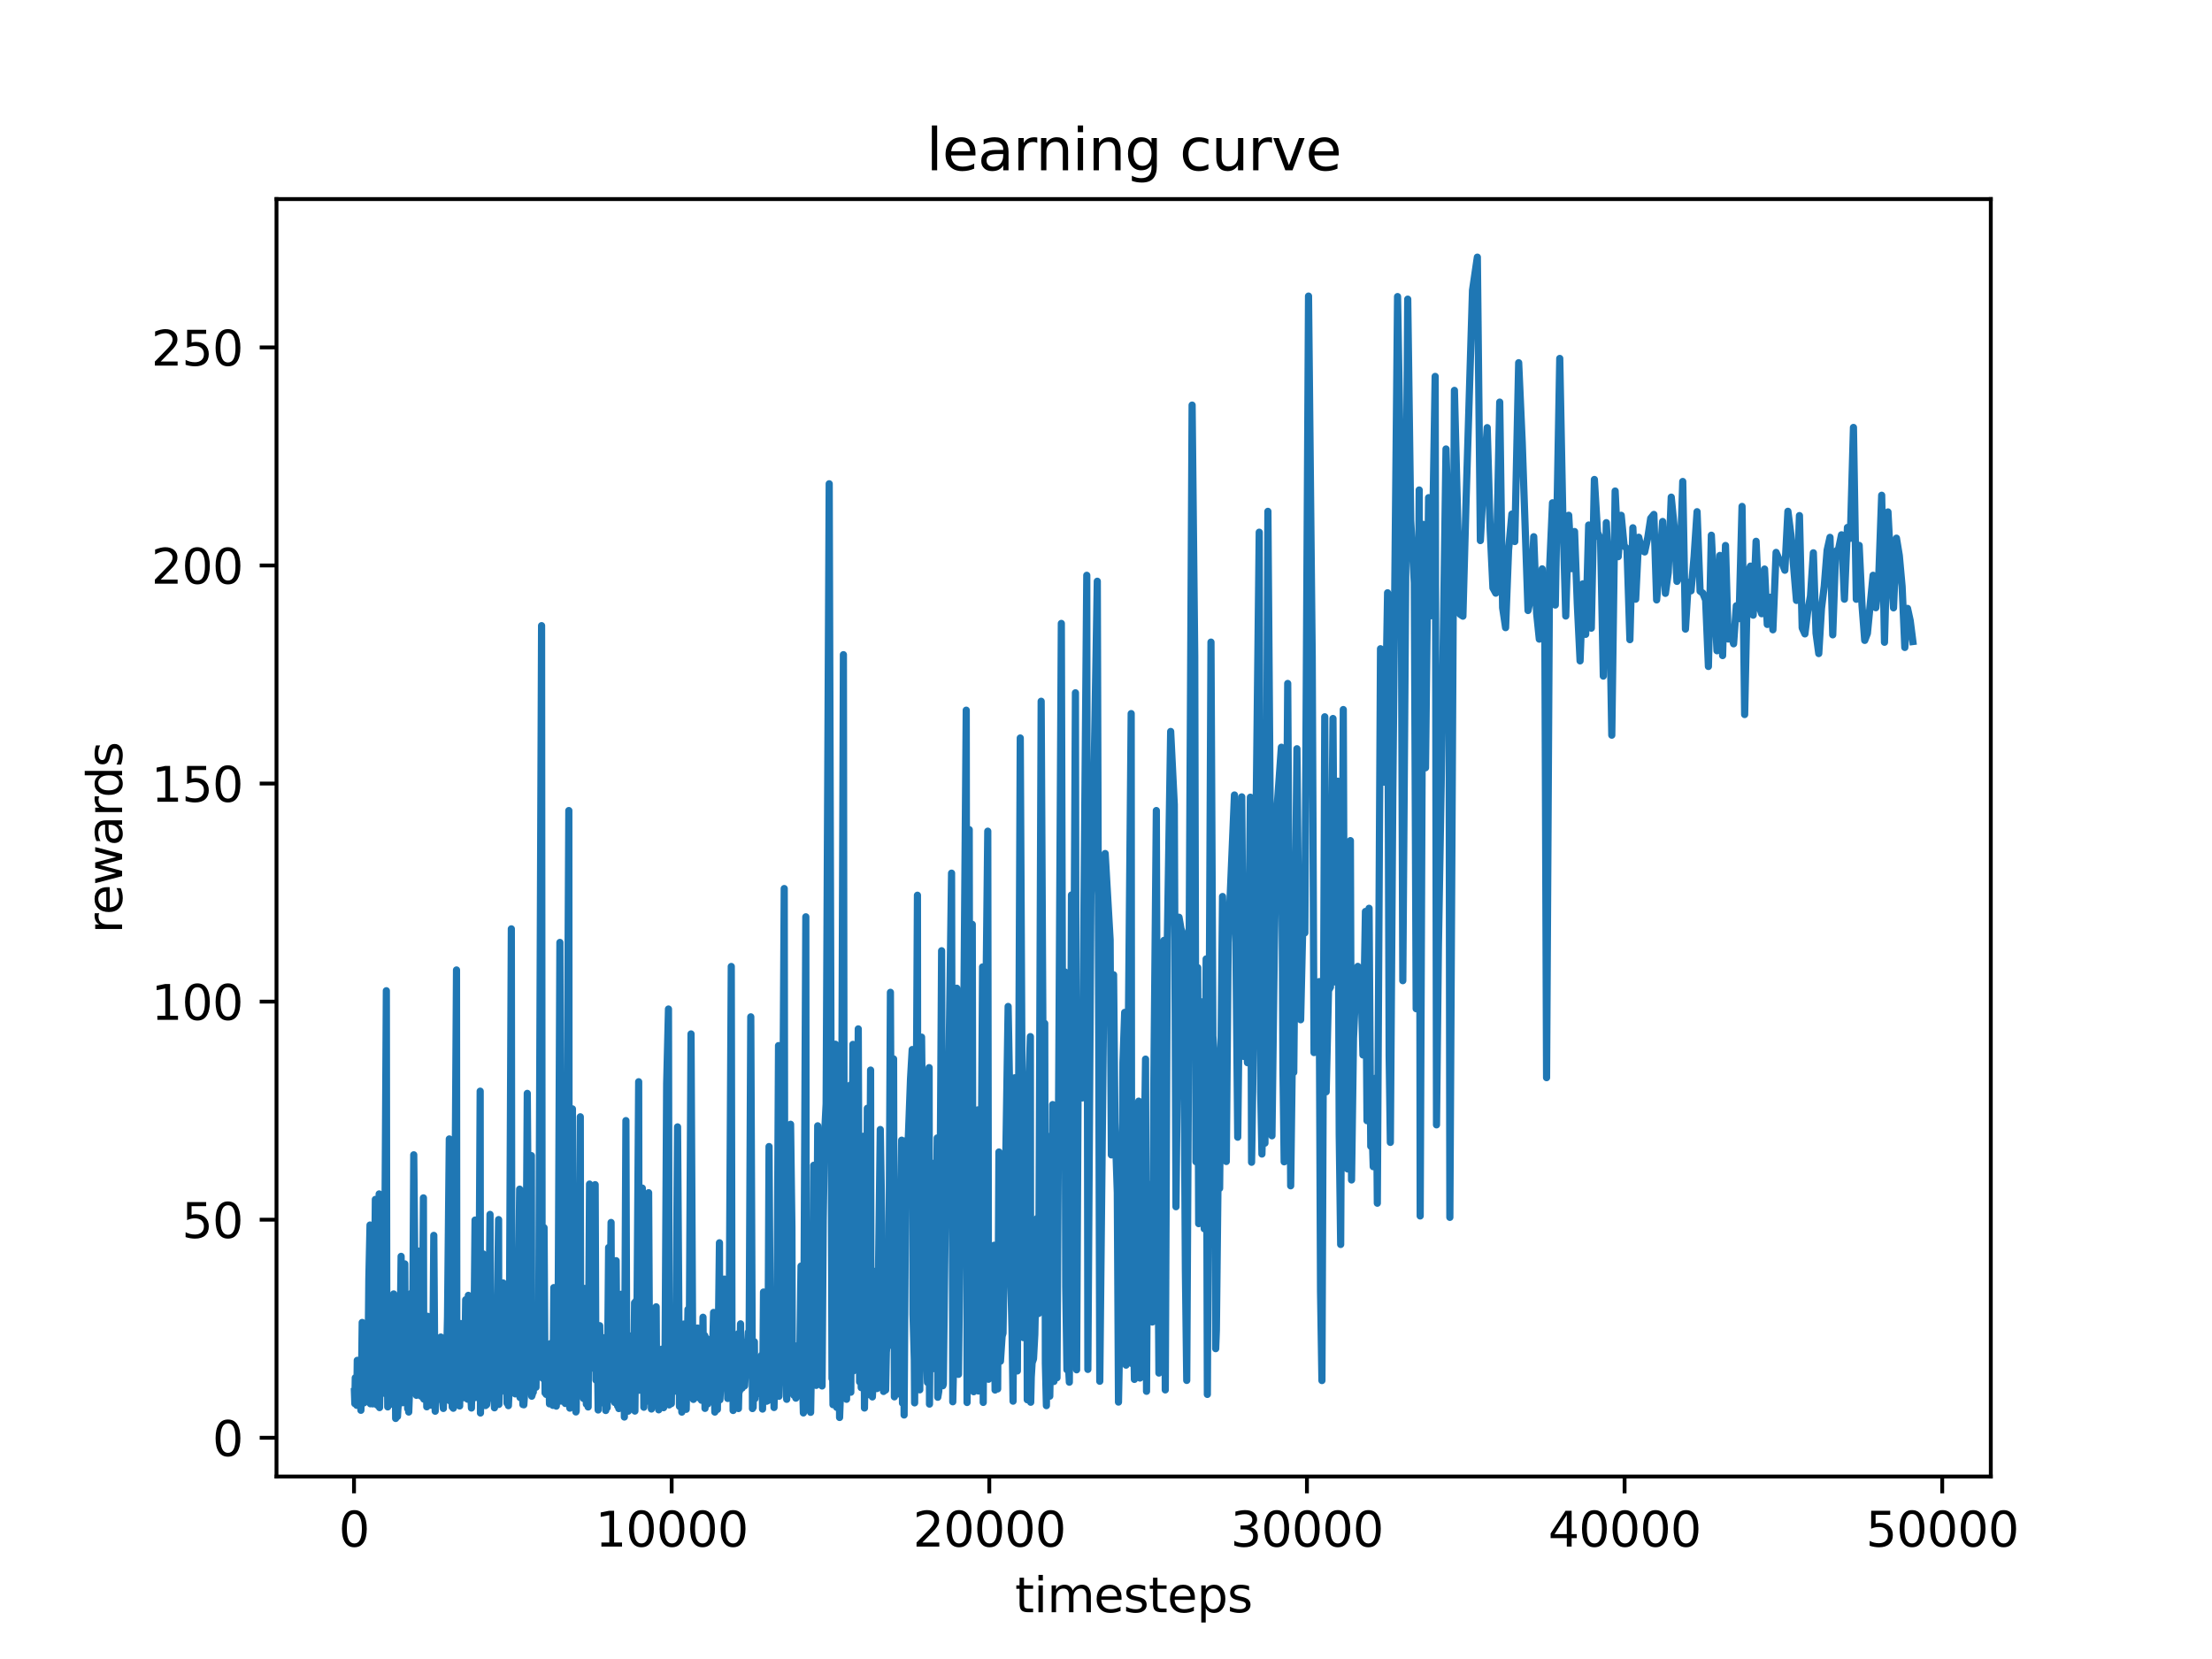 <?xml version="1.0" encoding="utf-8" standalone="no"?>
<!DOCTYPE svg PUBLIC "-//W3C//DTD SVG 1.1//EN"
  "http://www.w3.org/Graphics/SVG/1.1/DTD/svg11.dtd">
<svg xmlns:xlink="http://www.w3.org/1999/xlink" width="460.8pt" height="345.6pt" viewBox="0 0 460.8 345.6" xmlns="http://www.w3.org/2000/svg" version="1.1">
 <defs>
  <style type="text/css">*{stroke-linejoin: round; stroke-linecap: butt}</style>
 </defs>
 <g id="figure_1">
  <g id="patch_1">
   <path d="M 0 345.6 
L 460.8 345.6 
L 460.8 0 
L 0 0 
z
" style="fill: #ffffff"/>
  </g>
  <g id="axes_1">
   <g id="patch_2">
    <path d="M 57.6 307.584 
L 414.72 307.584 
L 414.72 41.472 
L 57.6 41.472 
z
" style="fill: #ffffff"/>
   </g>
   <g id="matplotlib.axis_1">
    <g id="xtick_1">
     <g id="line2d_1">
      <defs>
       <path id="mfeb23b4c9c" d="M 0 0 
L 0 3.5 
" style="stroke: #000000; stroke-width: 0.8"/>
      </defs>
      <g>
       <use xlink:href="#mfeb23b4c9c" x="73.747" y="307.584" style="stroke: #000000; stroke-width: 0.8"/>
      </g>
     </g>
     <g id="text_1">
      <!-- 0 -->
      <g transform="translate(70.565 322.182) scale(0.1 -0.1)">
       <defs>
        <path id="DejaVuSans-30" d="M 2034 4250 
Q 1547 4250 1301 3770 
Q 1056 3291 1056 2328 
Q 1056 1369 1301 889 
Q 1547 409 2034 409 
Q 2525 409 2770 889 
Q 3016 1369 3016 2328 
Q 3016 3291 2770 3770 
Q 2525 4250 2034 4250 
z
M 2034 4750 
Q 2819 4750 3233 4129 
Q 3647 3509 3647 2328 
Q 3647 1150 3233 529 
Q 2819 -91 2034 -91 
Q 1250 -91 836 529 
Q 422 1150 422 2328 
Q 422 3509 836 4129 
Q 1250 4750 2034 4750 
z
" transform="scale(0.016)"/>
       </defs>
       <use xlink:href="#DejaVuSans-30"/>
      </g>
     </g>
    </g>
    <g id="xtick_2">
     <g id="line2d_2">
      <g>
       <use xlink:href="#mfeb23b4c9c" x="139.918" y="307.584" style="stroke: #000000; stroke-width: 0.8"/>
      </g>
     </g>
     <g id="text_2">
      <!-- 10000 -->
      <g transform="translate(124.011 322.182) scale(0.1 -0.1)">
       <defs>
        <path id="DejaVuSans-31" d="M 794 531 
L 1825 531 
L 1825 4091 
L 703 3866 
L 703 4441 
L 1819 4666 
L 2450 4666 
L 2450 531 
L 3481 531 
L 3481 0 
L 794 0 
L 794 531 
z
" transform="scale(0.016)"/>
       </defs>
       <use xlink:href="#DejaVuSans-31"/>
       <use xlink:href="#DejaVuSans-30" x="63.623"/>
       <use xlink:href="#DejaVuSans-30" x="127.246"/>
       <use xlink:href="#DejaVuSans-30" x="190.869"/>
       <use xlink:href="#DejaVuSans-30" x="254.492"/>
      </g>
     </g>
    </g>
    <g id="xtick_3">
     <g id="line2d_3">
      <g>
       <use xlink:href="#mfeb23b4c9c" x="206.089" y="307.584" style="stroke: #000000; stroke-width: 0.8"/>
      </g>
     </g>
     <g id="text_3">
      <!-- 20000 -->
      <g transform="translate(190.182 322.182) scale(0.1 -0.1)">
       <defs>
        <path id="DejaVuSans-32" d="M 1228 531 
L 3431 531 
L 3431 0 
L 469 0 
L 469 531 
Q 828 903 1448 1529 
Q 2069 2156 2228 2338 
Q 2531 2678 2651 2914 
Q 2772 3150 2772 3378 
Q 2772 3750 2511 3984 
Q 2250 4219 1831 4219 
Q 1534 4219 1204 4116 
Q 875 4013 500 3803 
L 500 4441 
Q 881 4594 1212 4672 
Q 1544 4750 1819 4750 
Q 2544 4750 2975 4387 
Q 3406 4025 3406 3419 
Q 3406 3131 3298 2873 
Q 3191 2616 2906 2266 
Q 2828 2175 2409 1742 
Q 1991 1309 1228 531 
z
" transform="scale(0.016)"/>
       </defs>
       <use xlink:href="#DejaVuSans-32"/>
       <use xlink:href="#DejaVuSans-30" x="63.623"/>
       <use xlink:href="#DejaVuSans-30" x="127.246"/>
       <use xlink:href="#DejaVuSans-30" x="190.869"/>
       <use xlink:href="#DejaVuSans-30" x="254.492"/>
      </g>
     </g>
    </g>
    <g id="xtick_4">
     <g id="line2d_4">
      <g>
       <use xlink:href="#mfeb23b4c9c" x="272.26" y="307.584" style="stroke: #000000; stroke-width: 0.8"/>
      </g>
     </g>
     <g id="text_4">
      <!-- 30000 -->
      <g transform="translate(256.353 322.182) scale(0.1 -0.1)">
       <defs>
        <path id="DejaVuSans-33" d="M 2597 2516 
Q 3050 2419 3304 2112 
Q 3559 1806 3559 1356 
Q 3559 666 3084 287 
Q 2609 -91 1734 -91 
Q 1441 -91 1130 -33 
Q 819 25 488 141 
L 488 750 
Q 750 597 1062 519 
Q 1375 441 1716 441 
Q 2309 441 2620 675 
Q 2931 909 2931 1356 
Q 2931 1769 2642 2001 
Q 2353 2234 1838 2234 
L 1294 2234 
L 1294 2753 
L 1863 2753 
Q 2328 2753 2575 2939 
Q 2822 3125 2822 3475 
Q 2822 3834 2567 4026 
Q 2313 4219 1838 4219 
Q 1578 4219 1281 4162 
Q 984 4106 628 3988 
L 628 4550 
Q 988 4650 1302 4700 
Q 1616 4750 1894 4750 
Q 2613 4750 3031 4423 
Q 3450 4097 3450 3541 
Q 3450 3153 3228 2886 
Q 3006 2619 2597 2516 
z
" transform="scale(0.016)"/>
       </defs>
       <use xlink:href="#DejaVuSans-33"/>
       <use xlink:href="#DejaVuSans-30" x="63.623"/>
       <use xlink:href="#DejaVuSans-30" x="127.246"/>
       <use xlink:href="#DejaVuSans-30" x="190.869"/>
       <use xlink:href="#DejaVuSans-30" x="254.492"/>
      </g>
     </g>
    </g>
    <g id="xtick_5">
     <g id="line2d_5">
      <g>
       <use xlink:href="#mfeb23b4c9c" x="338.431" y="307.584" style="stroke: #000000; stroke-width: 0.8"/>
      </g>
     </g>
     <g id="text_5">
      <!-- 40000 -->
      <g transform="translate(322.524 322.182) scale(0.1 -0.1)">
       <defs>
        <path id="DejaVuSans-34" d="M 2419 4116 
L 825 1625 
L 2419 1625 
L 2419 4116 
z
M 2253 4666 
L 3047 4666 
L 3047 1625 
L 3713 1625 
L 3713 1100 
L 3047 1100 
L 3047 0 
L 2419 0 
L 2419 1100 
L 313 1100 
L 313 1709 
L 2253 4666 
z
" transform="scale(0.016)"/>
       </defs>
       <use xlink:href="#DejaVuSans-34"/>
       <use xlink:href="#DejaVuSans-30" x="63.623"/>
       <use xlink:href="#DejaVuSans-30" x="127.246"/>
       <use xlink:href="#DejaVuSans-30" x="190.869"/>
       <use xlink:href="#DejaVuSans-30" x="254.492"/>
      </g>
     </g>
    </g>
    <g id="xtick_6">
     <g id="line2d_6">
      <g>
       <use xlink:href="#mfeb23b4c9c" x="404.601" y="307.584" style="stroke: #000000; stroke-width: 0.8"/>
      </g>
     </g>
     <g id="text_6">
      <!-- 50000 -->
      <g transform="translate(388.695 322.182) scale(0.1 -0.1)">
       <defs>
        <path id="DejaVuSans-35" d="M 691 4666 
L 3169 4666 
L 3169 4134 
L 1269 4134 
L 1269 2991 
Q 1406 3038 1543 3061 
Q 1681 3084 1819 3084 
Q 2600 3084 3056 2656 
Q 3513 2228 3513 1497 
Q 3513 744 3044 326 
Q 2575 -91 1722 -91 
Q 1428 -91 1123 -41 
Q 819 9 494 109 
L 494 744 
Q 775 591 1075 516 
Q 1375 441 1709 441 
Q 2250 441 2565 725 
Q 2881 1009 2881 1497 
Q 2881 1984 2565 2268 
Q 2250 2553 1709 2553 
Q 1456 2553 1204 2497 
Q 953 2441 691 2322 
L 691 4666 
z
" transform="scale(0.016)"/>
       </defs>
       <use xlink:href="#DejaVuSans-35"/>
       <use xlink:href="#DejaVuSans-30" x="63.623"/>
       <use xlink:href="#DejaVuSans-30" x="127.246"/>
       <use xlink:href="#DejaVuSans-30" x="190.869"/>
       <use xlink:href="#DejaVuSans-30" x="254.492"/>
      </g>
     </g>
    </g>
    <g id="text_7">
     <!-- timesteps -->
     <g transform="translate(211.444 335.861) scale(0.1 -0.1)">
      <defs>
       <path id="DejaVuSans-74" d="M 1172 4494 
L 1172 3500 
L 2356 3500 
L 2356 3053 
L 1172 3053 
L 1172 1153 
Q 1172 725 1289 603 
Q 1406 481 1766 481 
L 2356 481 
L 2356 0 
L 1766 0 
Q 1100 0 847 248 
Q 594 497 594 1153 
L 594 3053 
L 172 3053 
L 172 3500 
L 594 3500 
L 594 4494 
L 1172 4494 
z
" transform="scale(0.016)"/>
       <path id="DejaVuSans-69" d="M 603 3500 
L 1178 3500 
L 1178 0 
L 603 0 
L 603 3500 
z
M 603 4863 
L 1178 4863 
L 1178 4134 
L 603 4134 
L 603 4863 
z
" transform="scale(0.016)"/>
       <path id="DejaVuSans-6d" d="M 3328 2828 
Q 3544 3216 3844 3400 
Q 4144 3584 4550 3584 
Q 5097 3584 5394 3201 
Q 5691 2819 5691 2113 
L 5691 0 
L 5113 0 
L 5113 2094 
Q 5113 2597 4934 2840 
Q 4756 3084 4391 3084 
Q 3944 3084 3684 2787 
Q 3425 2491 3425 1978 
L 3425 0 
L 2847 0 
L 2847 2094 
Q 2847 2600 2669 2842 
Q 2491 3084 2119 3084 
Q 1678 3084 1418 2786 
Q 1159 2488 1159 1978 
L 1159 0 
L 581 0 
L 581 3500 
L 1159 3500 
L 1159 2956 
Q 1356 3278 1631 3431 
Q 1906 3584 2284 3584 
Q 2666 3584 2933 3390 
Q 3200 3197 3328 2828 
z
" transform="scale(0.016)"/>
       <path id="DejaVuSans-65" d="M 3597 1894 
L 3597 1613 
L 953 1613 
Q 991 1019 1311 708 
Q 1631 397 2203 397 
Q 2534 397 2845 478 
Q 3156 559 3463 722 
L 3463 178 
Q 3153 47 2828 -22 
Q 2503 -91 2169 -91 
Q 1331 -91 842 396 
Q 353 884 353 1716 
Q 353 2575 817 3079 
Q 1281 3584 2069 3584 
Q 2775 3584 3186 3129 
Q 3597 2675 3597 1894 
z
M 3022 2063 
Q 3016 2534 2758 2815 
Q 2500 3097 2075 3097 
Q 1594 3097 1305 2825 
Q 1016 2553 972 2059 
L 3022 2063 
z
" transform="scale(0.016)"/>
       <path id="DejaVuSans-73" d="M 2834 3397 
L 2834 2853 
Q 2591 2978 2328 3040 
Q 2066 3103 1784 3103 
Q 1356 3103 1142 2972 
Q 928 2841 928 2578 
Q 928 2378 1081 2264 
Q 1234 2150 1697 2047 
L 1894 2003 
Q 2506 1872 2764 1633 
Q 3022 1394 3022 966 
Q 3022 478 2636 193 
Q 2250 -91 1575 -91 
Q 1294 -91 989 -36 
Q 684 19 347 128 
L 347 722 
Q 666 556 975 473 
Q 1284 391 1588 391 
Q 1994 391 2212 530 
Q 2431 669 2431 922 
Q 2431 1156 2273 1281 
Q 2116 1406 1581 1522 
L 1381 1569 
Q 847 1681 609 1914 
Q 372 2147 372 2553 
Q 372 3047 722 3315 
Q 1072 3584 1716 3584 
Q 2034 3584 2315 3537 
Q 2597 3491 2834 3397 
z
" transform="scale(0.016)"/>
       <path id="DejaVuSans-70" d="M 1159 525 
L 1159 -1331 
L 581 -1331 
L 581 3500 
L 1159 3500 
L 1159 2969 
Q 1341 3281 1617 3432 
Q 1894 3584 2278 3584 
Q 2916 3584 3314 3078 
Q 3713 2572 3713 1747 
Q 3713 922 3314 415 
Q 2916 -91 2278 -91 
Q 1894 -91 1617 61 
Q 1341 213 1159 525 
z
M 3116 1747 
Q 3116 2381 2855 2742 
Q 2594 3103 2138 3103 
Q 1681 3103 1420 2742 
Q 1159 2381 1159 1747 
Q 1159 1113 1420 752 
Q 1681 391 2138 391 
Q 2594 391 2855 752 
Q 3116 1113 3116 1747 
z
" transform="scale(0.016)"/>
      </defs>
      <use xlink:href="#DejaVuSans-74"/>
      <use xlink:href="#DejaVuSans-69" x="39.209"/>
      <use xlink:href="#DejaVuSans-6d" x="66.992"/>
      <use xlink:href="#DejaVuSans-65" x="164.404"/>
      <use xlink:href="#DejaVuSans-73" x="225.928"/>
      <use xlink:href="#DejaVuSans-74" x="278.027"/>
      <use xlink:href="#DejaVuSans-65" x="317.236"/>
      <use xlink:href="#DejaVuSans-70" x="378.76"/>
      <use xlink:href="#DejaVuSans-73" x="442.236"/>
     </g>
    </g>
   </g>
   <g id="matplotlib.axis_2">
    <g id="ytick_1">
     <g id="line2d_7">
      <defs>
       <path id="m96f81cd9a5" d="M 0 0 
L -3.5 0 
" style="stroke: #000000; stroke-width: 0.8"/>
      </defs>
      <g>
       <use xlink:href="#m96f81cd9a5" x="57.6" y="299.512" style="stroke: #000000; stroke-width: 0.8"/>
      </g>
     </g>
     <g id="text_8">
      <!-- 0 -->
      <g transform="translate(44.237 303.311) scale(0.1 -0.1)">
       <use xlink:href="#DejaVuSans-30"/>
      </g>
     </g>
    </g>
    <g id="ytick_2">
     <g id="line2d_8">
      <g>
       <use xlink:href="#m96f81cd9a5" x="57.6" y="254.083" style="stroke: #000000; stroke-width: 0.8"/>
      </g>
     </g>
     <g id="text_9">
      <!-- 50 -->
      <g transform="translate(37.875 257.882) scale(0.1 -0.1)">
       <use xlink:href="#DejaVuSans-35"/>
       <use xlink:href="#DejaVuSans-30" x="63.623"/>
      </g>
     </g>
    </g>
    <g id="ytick_3">
     <g id="line2d_9">
      <g>
       <use xlink:href="#m96f81cd9a5" x="57.6" y="208.653" style="stroke: #000000; stroke-width: 0.8"/>
      </g>
     </g>
     <g id="text_10">
      <!-- 100 -->
      <g transform="translate(31.512 212.453) scale(0.1 -0.1)">
       <use xlink:href="#DejaVuSans-31"/>
       <use xlink:href="#DejaVuSans-30" x="63.623"/>
       <use xlink:href="#DejaVuSans-30" x="127.246"/>
      </g>
     </g>
    </g>
    <g id="ytick_4">
     <g id="line2d_10">
      <g>
       <use xlink:href="#m96f81cd9a5" x="57.6" y="163.224" style="stroke: #000000; stroke-width: 0.8"/>
      </g>
     </g>
     <g id="text_11">
      <!-- 150 -->
      <g transform="translate(31.512 167.023) scale(0.1 -0.1)">
       <use xlink:href="#DejaVuSans-31"/>
       <use xlink:href="#DejaVuSans-35" x="63.623"/>
       <use xlink:href="#DejaVuSans-30" x="127.246"/>
      </g>
     </g>
    </g>
    <g id="ytick_5">
     <g id="line2d_11">
      <g>
       <use xlink:href="#m96f81cd9a5" x="57.6" y="117.795" style="stroke: #000000; stroke-width: 0.8"/>
      </g>
     </g>
     <g id="text_12">
      <!-- 200 -->
      <g transform="translate(31.512 121.594) scale(0.1 -0.1)">
       <use xlink:href="#DejaVuSans-32"/>
       <use xlink:href="#DejaVuSans-30" x="63.623"/>
       <use xlink:href="#DejaVuSans-30" x="127.246"/>
      </g>
     </g>
    </g>
    <g id="ytick_6">
     <g id="line2d_12">
      <g>
       <use xlink:href="#m96f81cd9a5" x="57.6" y="72.365" style="stroke: #000000; stroke-width: 0.8"/>
      </g>
     </g>
     <g id="text_13">
      <!-- 250 -->
      <g transform="translate(31.512 76.165) scale(0.1 -0.1)">
       <use xlink:href="#DejaVuSans-32"/>
       <use xlink:href="#DejaVuSans-35" x="63.623"/>
       <use xlink:href="#DejaVuSans-30" x="127.246"/>
      </g>
     </g>
    </g>
    <g id="text_14">
     <!-- rewards -->
     <g transform="translate(25.433 194.448) rotate(-90) scale(0.1 -0.1)">
      <defs>
       <path id="DejaVuSans-72" d="M 2631 2963 
Q 2534 3019 2420 3045 
Q 2306 3072 2169 3072 
Q 1681 3072 1420 2755 
Q 1159 2438 1159 1844 
L 1159 0 
L 581 0 
L 581 3500 
L 1159 3500 
L 1159 2956 
Q 1341 3275 1631 3429 
Q 1922 3584 2338 3584 
Q 2397 3584 2469 3576 
Q 2541 3569 2628 3553 
L 2631 2963 
z
" transform="scale(0.016)"/>
       <path id="DejaVuSans-77" d="M 269 3500 
L 844 3500 
L 1563 769 
L 2278 3500 
L 2956 3500 
L 3675 769 
L 4391 3500 
L 4966 3500 
L 4050 0 
L 3372 0 
L 2619 2869 
L 1863 0 
L 1184 0 
L 269 3500 
z
" transform="scale(0.016)"/>
       <path id="DejaVuSans-61" d="M 2194 1759 
Q 1497 1759 1228 1600 
Q 959 1441 959 1056 
Q 959 750 1161 570 
Q 1363 391 1709 391 
Q 2188 391 2477 730 
Q 2766 1069 2766 1631 
L 2766 1759 
L 2194 1759 
z
M 3341 1997 
L 3341 0 
L 2766 0 
L 2766 531 
Q 2569 213 2275 61 
Q 1981 -91 1556 -91 
Q 1019 -91 701 211 
Q 384 513 384 1019 
Q 384 1609 779 1909 
Q 1175 2209 1959 2209 
L 2766 2209 
L 2766 2266 
Q 2766 2663 2505 2880 
Q 2244 3097 1772 3097 
Q 1472 3097 1187 3025 
Q 903 2953 641 2809 
L 641 3341 
Q 956 3463 1253 3523 
Q 1550 3584 1831 3584 
Q 2591 3584 2966 3190 
Q 3341 2797 3341 1997 
z
" transform="scale(0.016)"/>
       <path id="DejaVuSans-64" d="M 2906 2969 
L 2906 4863 
L 3481 4863 
L 3481 0 
L 2906 0 
L 2906 525 
Q 2725 213 2448 61 
Q 2172 -91 1784 -91 
Q 1150 -91 751 415 
Q 353 922 353 1747 
Q 353 2572 751 3078 
Q 1150 3584 1784 3584 
Q 2172 3584 2448 3432 
Q 2725 3281 2906 2969 
z
M 947 1747 
Q 947 1113 1208 752 
Q 1469 391 1925 391 
Q 2381 391 2643 752 
Q 2906 1113 2906 1747 
Q 2906 2381 2643 2742 
Q 2381 3103 1925 3103 
Q 1469 3103 1208 2742 
Q 947 2381 947 1747 
z
" transform="scale(0.016)"/>
      </defs>
      <use xlink:href="#DejaVuSans-72"/>
      <use xlink:href="#DejaVuSans-65" x="38.863"/>
      <use xlink:href="#DejaVuSans-77" x="100.387"/>
      <use xlink:href="#DejaVuSans-61" x="182.174"/>
      <use xlink:href="#DejaVuSans-72" x="243.453"/>
      <use xlink:href="#DejaVuSans-64" x="282.816"/>
      <use xlink:href="#DejaVuSans-73" x="346.293"/>
     </g>
    </g>
   </g>
   <g id="line2d_13">
    <path d="M 73.833 289.873 
L 73.919 292.408 
L 74.011 287.008 
L 74.111 289.997 
L 74.21 289.476 
L 74.316 292.757 
L 74.428 283.383 
L 74.554 287.191 
L 74.852 288.337 
L 75.017 288.072 
L 75.183 293.79 
L 75.269 290.192 
L 75.454 275.489 
L 75.652 288.292 
L 75.851 292.234 
L 76.056 277.615 
L 76.274 287.724 
L 76.4 286.743 
L 76.526 286.918 
L 76.592 291.84 
L 76.837 266.378 
L 77.082 255.196 
L 77.161 292.436 
L 77.287 285.216 
L 77.373 291.672 
L 77.452 290.576 
L 77.598 277.955 
L 77.671 292.455 
L 77.763 289.865 
L 77.896 283.037 
L 78.193 249.859 
L 78.293 292.347 
L 78.412 283.945 
L 78.571 292.707 
L 78.723 285.063 
L 78.987 248.716 
L 79.067 293.228 
L 79.212 286.253 
L 79.312 290.508 
L 79.603 283.981 
L 79.729 287.727 
L 80.059 277.109 
L 80.483 206.389 
L 80.595 290.569 
L 80.708 281.998 
L 80.774 293.081 
L 80.86 290.193 
L 81.012 280.971 
L 81.237 283.304 
L 81.403 292.528 
L 81.641 285.297 
L 81.839 284.017 
L 82.005 269.545 
L 82.124 286.635 
L 82.243 283.39 
L 82.349 286.483 
L 82.422 295.488 
L 82.647 285.488 
L 82.746 288.057 
L 82.806 295.077 
L 82.885 293.602 
L 82.951 292.779 
L 83.077 288.865 
L 83.222 288.871 
L 83.56 261.723 
L 83.659 289.48 
L 83.798 287.224 
L 83.864 292.218 
L 83.957 289.687 
L 84.327 263.286 
L 84.44 286.31 
L 84.705 277.587 
L 84.87 278.362 
L 84.93 293.468 
L 85.009 290.526 
L 85.088 289.353 
L 85.148 294.153 
L 85.485 284.9 
L 85.75 269.33 
L 85.922 285.912 
L 86.193 240.565 
L 86.624 284.153 
L 86.749 290.671 
L 86.849 290.615 
L 86.961 283.377 
L 87.179 260.621 
L 87.385 275.78 
L 87.57 276.294 
L 87.702 290.845 
L 87.782 290.332 
L 87.907 287.936 
L 88.205 249.538 
L 88.284 291.461 
L 88.41 283.695 
L 88.582 284.157 
L 88.695 291.403 
L 88.834 284.469 
L 88.906 293.065 
L 89.085 274.208 
L 89.184 288.789 
L 89.303 288.694 
L 89.469 289.699 
L 89.621 280.314 
L 89.74 282.436 
L 89.826 292.733 
L 89.932 289.875 
L 90.025 290.093 
L 90.104 290.276 
L 90.369 257.35 
L 90.594 287.811 
L 90.66 293.983 
L 90.885 287.293 
L 91.064 280.065 
L 91.275 289.105 
L 91.401 287.967 
L 91.533 279.449 
L 91.831 278.527 
L 91.924 290.039 
L 92.017 290.01 
L 92.089 291.787 
L 92.215 291.521 
L 92.361 293.407 
L 92.665 279.723 
L 92.87 290.363 
L 93.227 274.266 
L 93.598 237.265 
L 93.684 291.803 
L 93.783 291.468 
L 93.889 289.4 
L 94.048 289.43 
L 94.207 293.11 
L 94.352 280.728 
L 94.432 293.364 
L 94.557 283.798 
L 95.1 202.062 
L 95.173 292.288 
L 95.318 278.475 
L 95.537 290.851 
L 95.676 289.517 
L 95.755 292.89 
L 95.914 275.71 
L 96.026 290.267 
L 96.152 282.019 
L 96.615 291.163 
L 96.84 283.309 
L 97.012 270.758 
L 97.237 288.6 
L 97.403 291.48 
L 97.568 269.846 
L 97.767 278.952 
L 97.859 290.058 
L 97.952 288.896 
L 98.051 289.762 
L 98.21 293.32 
L 98.395 283.006 
L 98.634 289.228 
L 98.964 254.16 
L 99.037 291.142 
L 99.302 281.302 
L 99.401 288.292 
L 99.6 280.482 
L 99.679 289.923 
L 100.03 227.309 
L 100.089 294.356 
L 100.658 261.207 
L 100.916 288.198 
L 101.009 288.901 
L 101.148 292.808 
L 101.307 279.799 
L 101.373 292.628 
L 101.446 291.909 
L 101.618 278.436 
L 101.757 284.584 
L 102.081 252.982 
L 102.213 288.527 
L 102.346 290.506 
L 102.544 291.302 
L 102.657 286.711 
L 102.736 291.188 
L 102.822 290.936 
L 102.935 290.568 
L 103.007 293.273 
L 103.166 292.307 
L 103.338 278.198 
L 103.491 280.439 
L 103.868 254.064 
L 103.927 292.564 
L 104.285 270.612 
L 104.51 284.551 
L 104.794 267.258 
L 104.907 286.327 
L 105.039 287.911 
L 105.304 283.21 
L 105.383 290.075 
L 105.535 286.194 
L 105.621 292.296 
L 105.694 291.58 
L 105.833 279.279 
L 105.912 292.827 
L 106.051 289.607 
L 106.521 193.498 
L 106.634 284.214 
L 106.792 281.467 
L 107.335 290.372 
L 107.467 284.746 
L 107.553 289.565 
L 107.686 288.059 
L 107.812 283.845 
L 108.255 247.724 
L 108.328 291.125 
L 108.612 282.866 
L 108.93 292.6 
L 109.042 289.499 
L 109.122 292.648 
L 109.446 287.917 
L 109.843 227.772 
L 110.286 288.185 
L 110.697 240.732 
L 110.769 290.857 
L 110.895 290.482 
L 111.001 287.114 
L 111.094 290.01 
L 111.219 281.675 
L 111.385 279.246 
L 111.51 288.329 
L 111.656 288.997 
L 111.802 279.126 
L 112 283.396 
L 112.225 275.361 
L 112.821 130.336 
L 112.94 281.307 
L 113.079 287.149 
L 113.337 255.742 
L 113.555 290.19 
L 113.694 281.431 
L 113.787 290.483 
L 113.906 284.028 
L 114.051 284.881 
L 114.276 282.519 
L 114.468 292.452 
L 114.627 289.035 
L 114.753 279.863 
L 114.872 289.776 
L 115.084 281.186 
L 115.176 292.764 
L 115.368 268.23 
L 115.467 288.668 
L 115.593 282.77 
L 115.884 292.923 
L 116.209 286.882 
L 116.639 196.325 
L 116.864 291.879 
L 116.956 289.707 
L 117.161 288.56 
L 117.439 244.887 
L 117.525 291.711 
L 117.611 290.072 
L 117.697 290.461 
L 117.764 292.375 
L 117.863 286.197 
L 118.498 168.853 
L 118.571 290.819 
L 118.71 293.345 
L 118.776 293.191 
L 118.842 292.677 
L 118.955 290.308 
L 119.246 231 
L 119.358 284.073 
L 119.663 290.959 
L 119.828 282.009 
L 119.967 294.135 
L 120.033 293.982 
L 120.212 273.466 
L 120.444 289.321 
L 120.887 232.651 
L 120.973 288.865 
L 121.112 283.37 
L 121.224 285.314 
L 121.363 283.643 
L 121.555 291.336 
L 121.767 268.406 
L 121.946 281.322 
L 122.091 280.469 
L 122.151 292.514 
L 122.435 282.705 
L 122.521 293.098 
L 122.812 246.663 
L 122.945 281.353 
L 123.104 285.044 
L 123.408 271.501 
L 123.54 284.112 
L 123.984 246.786 
L 124.143 287.494 
L 124.42 287.67 
L 124.52 286.634 
L 124.606 293.729 
L 124.93 276.161 
L 125.155 288.834 
L 125.267 289.074 
L 125.559 278.641 
L 125.704 289.847 
L 125.83 281.741 
L 125.956 285.138 
L 126.028 292.57 
L 126.128 288.857 
L 126.187 293.835 
L 126.359 281.874 
L 126.485 293.256 
L 126.789 259.881 
L 126.908 290.697 
L 127.299 254.665 
L 127.411 286.236 
L 127.53 284.771 
L 127.696 285.998 
L 127.841 291.745 
L 127.98 283.78 
L 128.06 292.167 
L 128.351 262.625 
L 128.583 290.961 
L 128.662 292.899 
L 128.774 290.937 
L 128.913 293.434 
L 129.079 275.558 
L 129.198 288.025 
L 129.396 269.622 
L 129.615 289.602 
L 129.747 289.177 
L 129.807 293.428 
L 129.999 277.326 
L 130.065 295.193 
L 130.389 233.443 
L 130.581 291.266 
L 130.667 289.333 
L 130.727 293.697 
L 130.879 293.975 
L 131.004 280.858 
L 131.104 291.405 
L 131.243 278.311 
L 131.435 280.282 
L 131.547 290.334 
L 131.653 288.316 
L 131.726 292.295 
L 131.878 282.254 
L 131.951 293.33 
L 132.196 271.382 
L 132.262 293.952 
L 132.513 270.987 
L 132.626 283.13 
L 133.049 225.345 
L 133.148 289.606 
L 133.274 283.642 
L 133.4 284.297 
L 133.803 247.5 
L 134.128 293.152 
L 134.273 283.835 
L 134.386 292.095 
L 134.564 269.066 
L 134.657 291.087 
L 134.875 286.24 
L 135.12 248.461 
L 135.312 283.897 
L 135.564 280.632 
L 135.703 293.524 
L 136.02 291.392 
L 136.192 275.342 
L 136.444 288.196 
L 136.689 272.23 
L 136.801 288.973 
L 136.933 281.275 
L 137.225 293.693 
L 137.344 290.891 
L 137.423 291.878 
L 137.542 286.778 
L 137.628 292.274 
L 137.873 281.059 
L 138.177 286.322 
L 138.244 293.245 
L 138.323 292.552 
L 138.515 287.13 
L 138.879 225.758 
L 139.256 210.199 
L 139.408 292.669 
L 139.507 286.834 
L 139.6 291.715 
L 139.759 288.455 
L 139.851 292.4 
L 139.964 284.05 
L 140.189 284.888 
L 140.315 286.518 
L 140.507 274.862 
L 140.612 289.805 
L 140.784 283.271 
L 141.148 234.749 
L 141.552 292.987 
L 141.698 283.234 
L 142.035 294.17 
L 142.194 282.443 
L 142.465 275.823 
L 142.531 293.463 
L 142.631 287.808 
L 142.849 285.675 
L 142.948 293.587 
L 143.319 272.773 
L 143.531 289.172 
L 143.954 215.385 
L 144.331 288.357 
L 144.45 291.521 
L 144.675 276.942 
L 144.92 288.749 
L 145.311 276.656 
L 145.403 291.123 
L 145.575 286.272 
L 145.721 277.676 
L 145.833 291.305 
L 146.065 281.5 
L 146.131 291.697 
L 146.217 291.055 
L 146.449 274.406 
L 146.568 289.734 
L 146.806 278.213 
L 146.866 293.393 
L 147.157 278.798 
L 147.329 290.018 
L 147.415 292.483 
L 147.534 286.546 
L 147.759 290.792 
L 147.997 282.45 
L 148.077 291.012 
L 148.202 290.37 
L 148.652 273.401 
L 148.91 294.162 
L 149.109 274.878 
L 149.241 283.37 
L 149.387 279.85 
L 149.446 293.614 
L 149.876 258.892 
L 149.969 291.613 
L 150.082 289.586 
L 150.227 279.171 
L 150.326 287.639 
L 150.518 286.783 
L 150.697 281.055 
L 150.902 266.456 
L 151.034 288.619 
L 151.147 288.3 
L 151.233 288.403 
L 151.392 276.901 
L 151.597 291.323 
L 151.729 291.268 
L 151.835 286.362 
L 152.338 201.334 
L 152.503 289.94 
L 152.649 282.833 
L 152.722 293.829 
L 152.801 289.8 
L 152.933 284.236 
L 153.013 290.055 
L 153.139 289.226 
L 153.337 289.297 
L 153.469 281.111 
L 153.635 283.342 
L 153.774 277.846 
L 153.833 293.425 
L 153.953 288.105 
L 154.039 289.868 
L 154.27 275.781 
L 154.396 289.283 
L 154.608 289.16 
L 154.74 282.214 
L 154.833 287.401 
L 155.005 279.649 
L 155.124 288.697 
L 155.236 286.824 
L 155.408 285.905 
L 155.898 277.502 
L 156.044 281.431 
L 156.401 211.825 
L 156.752 293.434 
L 156.831 290.201 
L 156.897 293.193 
L 157.149 279.512 
L 157.261 291.38 
L 157.407 284.605 
L 157.539 286.317 
L 157.625 290.049 
L 157.718 289.718 
L 157.837 284.812 
L 157.929 288.697 
L 158.055 285.677 
L 158.201 290.316 
L 158.432 283.725 
L 158.532 287.087 
L 158.657 282.306 
L 158.849 293.537 
L 159.054 269.155 
L 159.16 287.645 
L 159.365 273.325 
L 159.617 288.903 
L 159.709 291.91 
L 159.855 290.211 
L 159.941 291.793 
L 160.206 238.845 
L 160.49 282.452 
L 160.662 290.496 
L 160.887 276.638 
L 161.178 269.286 
L 161.245 293.21 
L 161.549 273.891 
L 161.807 284.051 
L 162.184 217.817 
L 162.277 290.876 
L 162.614 223.659 
L 162.839 271.199 
L 163.369 185.099 
L 163.508 279.774 
L 163.885 291.504 
L 164.123 276.918 
L 164.394 270.736 
L 164.692 234.208 
L 164.97 255.735 
L 165.082 289.759 
L 165.268 289.946 
L 165.374 290.661 
L 165.532 288.855 
L 165.791 291.262 
L 166.088 280.346 
L 166.201 285.183 
L 166.326 284.443 
L 166.439 289.2 
L 166.657 279.23 
L 166.869 263.75 
L 166.962 289.769 
L 167.094 289.057 
L 167.253 290.49 
L 167.359 294.341 
L 167.868 190.987 
L 167.968 293.709 
L 168.199 288.659 
L 168.331 290.551 
L 168.431 286.894 
L 168.623 289.425 
L 168.735 288.577 
L 168.867 294.216 
L 169 286.397 
L 169.225 282.891 
L 169.516 242.744 
L 169.886 259.722 
L 170.032 288.6 
L 170.343 234.53 
L 170.555 281.326 
L 170.78 248.517 
L 171.13 248.494 
L 171.25 288.723 
L 171.494 254.366 
L 171.766 236.526 
L 172.097 229.955 
L 172.738 100.777 
L 173.321 287.176 
L 173.466 286.676 
L 173.526 292.625 
L 174.022 217.528 
L 174.141 281.753 
L 174.313 293.188 
L 174.399 288.253 
L 174.485 289.142 
L 174.743 255.682 
L 174.902 295.29 
L 175.147 288.664 
L 175.696 136.381 
L 175.908 290.276 
L 176.179 267.709 
L 176.351 291.497 
L 176.748 259.146 
L 177.099 226.061 
L 177.238 290.029 
L 177.675 217.565 
L 177.781 285.581 
L 177.926 282.829 
L 178.211 233.843 
L 178.337 283.398 
L 178.793 214.336 
L 179.071 287.864 
L 179.27 276.756 
L 179.408 289.072 
L 179.872 236.702 
L 180.083 293.317 
L 180.189 285.339 
L 180.295 288.472 
L 180.388 287.292 
L 180.679 230.875 
L 180.871 290.526 
L 181.01 276.803 
L 181.361 222.917 
L 181.46 289.721 
L 181.566 285.454 
L 181.731 291.003 
L 181.824 289.074 
L 182.009 270.356 
L 182.353 278.341 
L 182.585 264.749 
L 182.697 289.263 
L 183.379 235.298 
L 183.703 255.041 
L 183.822 286.271 
L 183.954 286.263 
L 184.06 289.867 
L 184.246 282.399 
L 184.49 289.575 
L 184.643 281.705 
L 185.119 275.906 
L 185.49 206.719 
L 185.807 280.3 
L 186.151 220.589 
L 186.317 290.985 
L 186.495 268.818 
L 186.694 289.14 
L 186.899 256.112 
L 187.005 290.387 
L 187.839 237.52 
L 188.004 292.295 
L 188.123 290.305 
L 188.282 274.863 
L 188.342 294.771 
L 188.719 237.626 
L 189.056 241.31 
L 189.678 224.763 
L 190.029 218.642 
L 190.194 273.767 
L 190.466 283.297 
L 190.532 292.244 
L 191.121 186.493 
L 191.22 288.31 
L 191.518 228.263 
L 191.604 289.528 
L 191.981 216.052 
L 192.537 268.343 
L 192.775 266.769 
L 193.093 284.575 
L 193.205 287.982 
L 193.556 222.405 
L 193.629 292.501 
L 194.052 242.264 
L 194.489 285.106 
L 194.694 284.643 
L 195.237 237.06 
L 195.356 291.075 
L 195.567 289.809 
L 196.156 198.057 
L 196.414 288.673 
L 196.514 288.346 
L 197.255 225.15 
L 197.546 231.514 
L 198.228 181.892 
L 198.479 292.019 
L 198.863 274.645 
L 199.313 205.86 
L 199.571 239.322 
L 199.67 286.305 
L 200.279 232.381 
L 200.537 240.84 
L 201.285 147.943 
L 201.457 292.166 
L 201.907 172.822 
L 202.105 288.325 
L 202.542 192.552 
L 202.734 288.46 
L 202.84 289.924 
L 203.078 245.03 
L 203.164 289.409 
L 203.25 287.174 
L 203.369 283.136 
L 203.7 231.211 
L 203.845 289.775 
L 204.183 280.265 
L 204.686 201.428 
L 204.825 292.15 
L 205.116 232.849 
L 205.771 173.152 
L 205.93 287.324 
L 206.056 287.083 
L 206.281 283.936 
L 206.545 268.576 
L 206.75 285.767 
L 207.094 259.413 
L 207.293 289.568 
L 207.472 288.334 
L 207.677 277.821 
L 207.829 289.343 
L 208.094 239.982 
L 208.233 279.414 
L 208.411 283.573 
L 208.755 278.382 
L 208.947 277.73 
L 210.013 209.661 
L 210.324 226.87 
L 210.535 265.562 
L 210.826 277.201 
L 211.038 291.891 
L 211.409 224.517 
L 211.713 284.2 
L 211.938 285.592 
L 212.54 153.737 
L 213.182 278.652 
L 213.513 265.96 
L 213.731 250.064 
L 213.923 256.063 
L 213.996 291.596 
L 214.307 225.955 
L 214.645 215.941 
L 214.717 292.114 
L 214.83 286.892 
L 215.008 283.893 
L 215.3 283.07 
L 215.571 277.981 
L 216.08 253.794 
L 216.358 273.631 
L 216.894 146.085 
L 217.272 218.83 
L 217.635 213.184 
L 217.768 283.995 
L 217.986 292.819 
L 218.324 236.727 
L 218.688 290.854 
L 218.965 274.76 
L 219.29 230.103 
L 219.554 287.789 
L 219.819 272.703 
L 220.071 244.648 
L 220.19 287.014 
L 221.096 129.871 
L 221.394 232.177 
L 221.824 202.456 
L 222.009 268.06 
L 222.267 285.345 
L 222.532 283.346 
L 222.764 287.936 
L 223.207 186.439 
L 223.518 240.753 
L 224.034 144.322 
L 224.279 285.356 
L 224.669 210.142 
L 225.172 208.844 
L 225.47 228.724 
L 226.396 119.845 
L 226.621 285.274 
L 227.257 186.47 
L 227.74 171.326 
L 228.587 121.083 
L 229.103 287.742 
L 230.228 177.802 
L 231.26 195.776 
L 231.518 240.587 
L 231.981 203.064 
L 232.266 233.733 
L 232.756 248.483 
L 233 292.082 
L 233.239 279.51 
L 233.55 283.364 
L 233.927 221.33 
L 234.291 210.898 
L 234.575 284.384 
L 234.899 231.573 
L 235.647 148.653 
L 235.76 284.047 
L 236.097 272.838 
L 236.316 287.353 
L 236.64 235.939 
L 236.911 233.676 
L 237.215 229.39 
L 237.473 287.071 
L 237.778 283.103 
L 238.638 220.634 
L 238.843 289.833 
L 239.101 250.106 
L 239.333 246.731 
L 239.69 268.304 
L 240.048 275.403 
L 240.372 224.79 
L 240.888 168.85 
L 241.153 247.826 
L 241.424 286.035 
L 241.622 255.058 
L 242.026 212.081 
L 242.476 195.894 
L 242.747 289.544 
L 243.177 195.815 
L 243.872 152.376 
L 244.627 167.599 
L 244.977 251.385 
L 245.606 191.076 
L 246.023 193.485 
L 246.499 194.709 
L 246.936 264.616 
L 247.22 287.568 
L 248.339 84.388 
L 248.888 136.721 
L 249.139 242.015 
L 249.51 201.575 
L 249.709 254.91 
L 250.145 208.667 
L 250.443 241.006 
L 250.866 255.978 
L 251.264 199.762 
L 251.515 290.482 
L 252.269 133.765 
L 252.666 215.814 
L 252.997 220.11 
L 253.249 280.95 
L 253.394 277.096 
L 253.844 236.105 
L 254.069 247.556 
L 254.678 186.758 
L 255.207 204.442 
L 255.459 241.959 
L 255.856 196.369 
L 257.159 165.609 
L 257.841 236.9 
L 258.681 165.998 
L 259.085 220.072 
L 259.542 213.106 
L 259.866 221.379 
L 260.475 166.074 
L 260.726 242.123 
L 261.183 213.305 
L 262.321 110.867 
L 262.625 227.478 
L 262.883 240.411 
L 263.194 227.624 
L 263.512 238.137 
L 264.127 106.523 
L 264.696 180.511 
L 264.974 236.608 
L 265.464 198.063 
L 265.973 169.159 
L 266.933 155.664 
L 267.257 222.477 
L 267.515 242.029 
L 268.256 142.377 
L 268.872 247.026 
L 269.189 222.437 
L 269.513 223.392 
L 270.175 155.976 
L 270.599 200.577 
L 270.949 212.433 
L 271.36 194.3 
L 271.823 194.338 
L 272.59 61.681 
L 273.358 136.773 
L 273.735 219.274 
L 274.807 204.484 
L 275.092 268.984 
L 275.383 287.595 
L 275.972 149.321 
L 276.27 227.445 
L 276.753 206.377 
L 277.156 205.628 
L 277.686 149.678 
L 278.056 204.547 
L 278.698 162.743 
L 278.983 236.321 
L 279.287 259.247 
L 279.83 147.813 
L 280.134 231.451 
L 280.485 214.509 
L 280.729 243.517 
L 281.312 175.116 
L 281.55 245.807 
L 281.96 216.237 
L 282.423 205.845 
L 282.854 201.316 
L 283.231 209.737 
L 283.608 207.851 
L 283.926 219.771 
L 284.448 189.873 
L 284.772 233.459 
L 285.203 189.213 
L 285.553 238.792 
L 285.825 235.178 
L 286.069 243.039 
L 286.367 228.518 
L 286.705 224.513 
L 286.923 250.65 
L 287.585 135.145 
L 288.392 162.944 
L 289.06 123.485 
L 289.385 219.95 
L 289.636 237.981 
L 290.152 164.924 
L 291.138 61.781 
L 291.846 103.325 
L 292.23 204.294 
L 293.256 62.317 
L 293.878 108.416 
L 294.625 121.439 
L 295.016 210.135 
L 295.644 102.069 
L 295.85 253.308 
L 296.465 109.233 
L 296.961 159.945 
L 297.603 103.673 
L 298.159 128.261 
L 298.973 78.412 
L 299.251 234.327 
L 299.648 197.177 
L 300.223 163.667 
L 301.229 93.529 
L 301.825 113.405 
L 302.03 253.598 
L 302.983 81.323 
L 304.167 127.966 
L 304.75 128.36 
L 305.398 104.698 
L 306.748 60.476 
L 307.76 53.568 
L 308.389 112.613 
L 309.051 100.221 
L 309.812 89.086 
L 310.434 110.545 
L 311.003 122.476 
L 311.598 123.57 
L 312.419 83.767 
L 313.021 126.593 
L 313.643 130.753 
L 314.265 114.576 
L 314.953 107.09 
L 315.555 112.813 
L 316.369 75.56 
L 317.11 92.213 
L 318.315 127.181 
L 318.897 124.448 
L 319.506 111.808 
L 320.108 127.732 
L 320.664 133.141 
L 321.266 118.502 
L 321.822 132.853 
L 322.179 224.498 
L 322.794 118.753 
L 323.416 104.742 
L 323.999 126.039 
L 324.925 74.67 
L 325.547 106.59 
L 326.176 128.33 
L 326.791 107.342 
L 327.4 118.461 
L 328.009 110.727 
L 328.578 125.804 
L 329.16 137.673 
L 329.742 121.623 
L 330.325 132.145 
L 330.947 109.375 
L 331.502 130.86 
L 332.138 99.883 
L 332.799 110.918 
L 333.428 112.362 
L 333.997 140.844 
L 334.626 108.881 
L 335.228 121.188 
L 335.764 153.153 
L 336.465 102.29 
L 337.107 115.964 
L 337.729 107.349 
L 338.331 113.686 
L 338.927 114.339 
L 339.536 133.258 
L 340.158 109.945 
L 340.746 124.821 
L 341.375 111.92 
L 341.997 114.611 
L 342.613 114.98 
L 343.261 111.997 
L 343.87 107.98 
L 344.531 107.165 
L 345.107 124.974 
L 345.736 117.584 
L 346.358 108.634 
L 346.933 123.606 
L 347.529 119.271 
L 348.151 103.564 
L 348.76 109.719 
L 349.342 121.113 
L 349.918 119.93 
L 350.546 100.302 
L 351.109 131.055 
L 351.704 121.316 
L 352.273 123.08 
L 352.909 115.964 
L 353.531 106.595 
L 354.159 123.152 
L 354.735 123.563 
L 355.311 125.001 
L 355.893 138.839 
L 356.508 111.494 
L 357.68 135.563 
L 358.282 115.706 
L 358.851 136.568 
L 359.453 113.635 
L 360.015 133.117 
L 360.591 132.194 
L 361.14 134.116 
L 361.709 126.192 
L 362.272 128.873 
L 362.901 105.496 
L 363.443 148.853 
L 364.065 119.483 
L 364.654 117.934 
L 365.223 128.149 
L 365.825 112.761 
L 366.427 126.192 
L 366.99 127.854 
L 367.592 118.543 
L 368.155 130.08 
L 368.743 124.415 
L 369.326 131.198 
L 369.994 115.074 
L 370.603 116.519 
L 371.192 117.149 
L 371.814 118.793 
L 372.456 106.511 
L 373.064 111.256 
L 374.236 125.08 
L 374.858 107.406 
L 375.427 130.803 
L 375.996 132.054 
L 376.578 127.385 
L 377.154 124.159 
L 377.756 115.157 
L 378.312 131.904 
L 378.881 136.15 
L 379.45 126.731 
L 380.026 122.085 
L 380.621 114.616 
L 381.223 111.937 
L 381.792 132.249 
L 382.401 114.921 
L 383.01 114.358 
L 383.619 111.408 
L 384.227 124.823 
L 384.856 109.878 
L 385.452 112.146 
L 386.107 89.042 
L 386.702 124.839 
L 387.298 113.613 
L 387.893 126.092 
L 388.456 133.408 
L 389.012 131.953 
L 390.196 119.846 
L 390.765 126.6 
L 391.361 120.577 
L 391.989 103.171 
L 392.572 133.796 
L 393.299 106.643 
L 393.888 117.997 
L 394.457 126.627 
L 395.066 112.108 
L 395.662 115.733 
L 396.244 122.155 
L 396.807 134.877 
L 397.376 126.741 
L 397.931 129.279 
L 398.487 133.645 
L 398.487 133.645 
" clip-path="url(#p4bf502ee72)" style="fill: none; stroke: #1f77b4; stroke-width: 1.5; stroke-linecap: square"/>
   </g>
   <g id="patch_3">
    <path d="M 57.6 307.584 
L 57.6 41.472 
" style="fill: none; stroke: #000000; stroke-width: 0.8; stroke-linejoin: miter; stroke-linecap: square"/>
   </g>
   <g id="patch_4">
    <path d="M 414.72 307.584 
L 414.72 41.472 
" style="fill: none; stroke: #000000; stroke-width: 0.8; stroke-linejoin: miter; stroke-linecap: square"/>
   </g>
   <g id="patch_5">
    <path d="M 57.6 307.584 
L 414.72 307.584 
" style="fill: none; stroke: #000000; stroke-width: 0.8; stroke-linejoin: miter; stroke-linecap: square"/>
   </g>
   <g id="patch_6">
    <path d="M 57.6 41.472 
L 414.72 41.472 
" style="fill: none; stroke: #000000; stroke-width: 0.8; stroke-linejoin: miter; stroke-linecap: square"/>
   </g>
   <g id="text_15">
    <!-- learning curve -->
    <g transform="translate(192.964 35.472) scale(0.12 -0.12)">
     <defs>
      <path id="DejaVuSans-6c" d="M 603 4863 
L 1178 4863 
L 1178 0 
L 603 0 
L 603 4863 
z
" transform="scale(0.016)"/>
      <path id="DejaVuSans-6e" d="M 3513 2113 
L 3513 0 
L 2938 0 
L 2938 2094 
Q 2938 2591 2744 2837 
Q 2550 3084 2163 3084 
Q 1697 3084 1428 2787 
Q 1159 2491 1159 1978 
L 1159 0 
L 581 0 
L 581 3500 
L 1159 3500 
L 1159 2956 
Q 1366 3272 1645 3428 
Q 1925 3584 2291 3584 
Q 2894 3584 3203 3211 
Q 3513 2838 3513 2113 
z
" transform="scale(0.016)"/>
      <path id="DejaVuSans-67" d="M 2906 1791 
Q 2906 2416 2648 2759 
Q 2391 3103 1925 3103 
Q 1463 3103 1205 2759 
Q 947 2416 947 1791 
Q 947 1169 1205 825 
Q 1463 481 1925 481 
Q 2391 481 2648 825 
Q 2906 1169 2906 1791 
z
M 3481 434 
Q 3481 -459 3084 -895 
Q 2688 -1331 1869 -1331 
Q 1566 -1331 1297 -1286 
Q 1028 -1241 775 -1147 
L 775 -588 
Q 1028 -725 1275 -790 
Q 1522 -856 1778 -856 
Q 2344 -856 2625 -561 
Q 2906 -266 2906 331 
L 2906 616 
Q 2728 306 2450 153 
Q 2172 0 1784 0 
Q 1141 0 747 490 
Q 353 981 353 1791 
Q 353 2603 747 3093 
Q 1141 3584 1784 3584 
Q 2172 3584 2450 3431 
Q 2728 3278 2906 2969 
L 2906 3500 
L 3481 3500 
L 3481 434 
z
" transform="scale(0.016)"/>
      <path id="DejaVuSans-20" transform="scale(0.016)"/>
      <path id="DejaVuSans-63" d="M 3122 3366 
L 3122 2828 
Q 2878 2963 2633 3030 
Q 2388 3097 2138 3097 
Q 1578 3097 1268 2742 
Q 959 2388 959 1747 
Q 959 1106 1268 751 
Q 1578 397 2138 397 
Q 2388 397 2633 464 
Q 2878 531 3122 666 
L 3122 134 
Q 2881 22 2623 -34 
Q 2366 -91 2075 -91 
Q 1284 -91 818 406 
Q 353 903 353 1747 
Q 353 2603 823 3093 
Q 1294 3584 2113 3584 
Q 2378 3584 2631 3529 
Q 2884 3475 3122 3366 
z
" transform="scale(0.016)"/>
      <path id="DejaVuSans-75" d="M 544 1381 
L 544 3500 
L 1119 3500 
L 1119 1403 
Q 1119 906 1312 657 
Q 1506 409 1894 409 
Q 2359 409 2629 706 
Q 2900 1003 2900 1516 
L 2900 3500 
L 3475 3500 
L 3475 0 
L 2900 0 
L 2900 538 
Q 2691 219 2414 64 
Q 2138 -91 1772 -91 
Q 1169 -91 856 284 
Q 544 659 544 1381 
z
M 1991 3584 
L 1991 3584 
z
" transform="scale(0.016)"/>
      <path id="DejaVuSans-76" d="M 191 3500 
L 800 3500 
L 1894 563 
L 2988 3500 
L 3597 3500 
L 2284 0 
L 1503 0 
L 191 3500 
z
" transform="scale(0.016)"/>
     </defs>
     <use xlink:href="#DejaVuSans-6c"/>
     <use xlink:href="#DejaVuSans-65" x="27.783"/>
     <use xlink:href="#DejaVuSans-61" x="89.307"/>
     <use xlink:href="#DejaVuSans-72" x="150.586"/>
     <use xlink:href="#DejaVuSans-6e" x="189.949"/>
     <use xlink:href="#DejaVuSans-69" x="253.328"/>
     <use xlink:href="#DejaVuSans-6e" x="281.111"/>
     <use xlink:href="#DejaVuSans-67" x="344.49"/>
     <use xlink:href="#DejaVuSans-20" x="407.967"/>
     <use xlink:href="#DejaVuSans-63" x="439.754"/>
     <use xlink:href="#DejaVuSans-75" x="494.734"/>
     <use xlink:href="#DejaVuSans-72" x="558.113"/>
     <use xlink:href="#DejaVuSans-76" x="599.227"/>
     <use xlink:href="#DejaVuSans-65" x="658.406"/>
    </g>
   </g>
  </g>
 </g>
 <defs>
  <clipPath id="p4bf502ee72">
   <rect x="57.6" y="41.472" width="357.12" height="266.112"/>
  </clipPath>
 </defs>
</svg>
